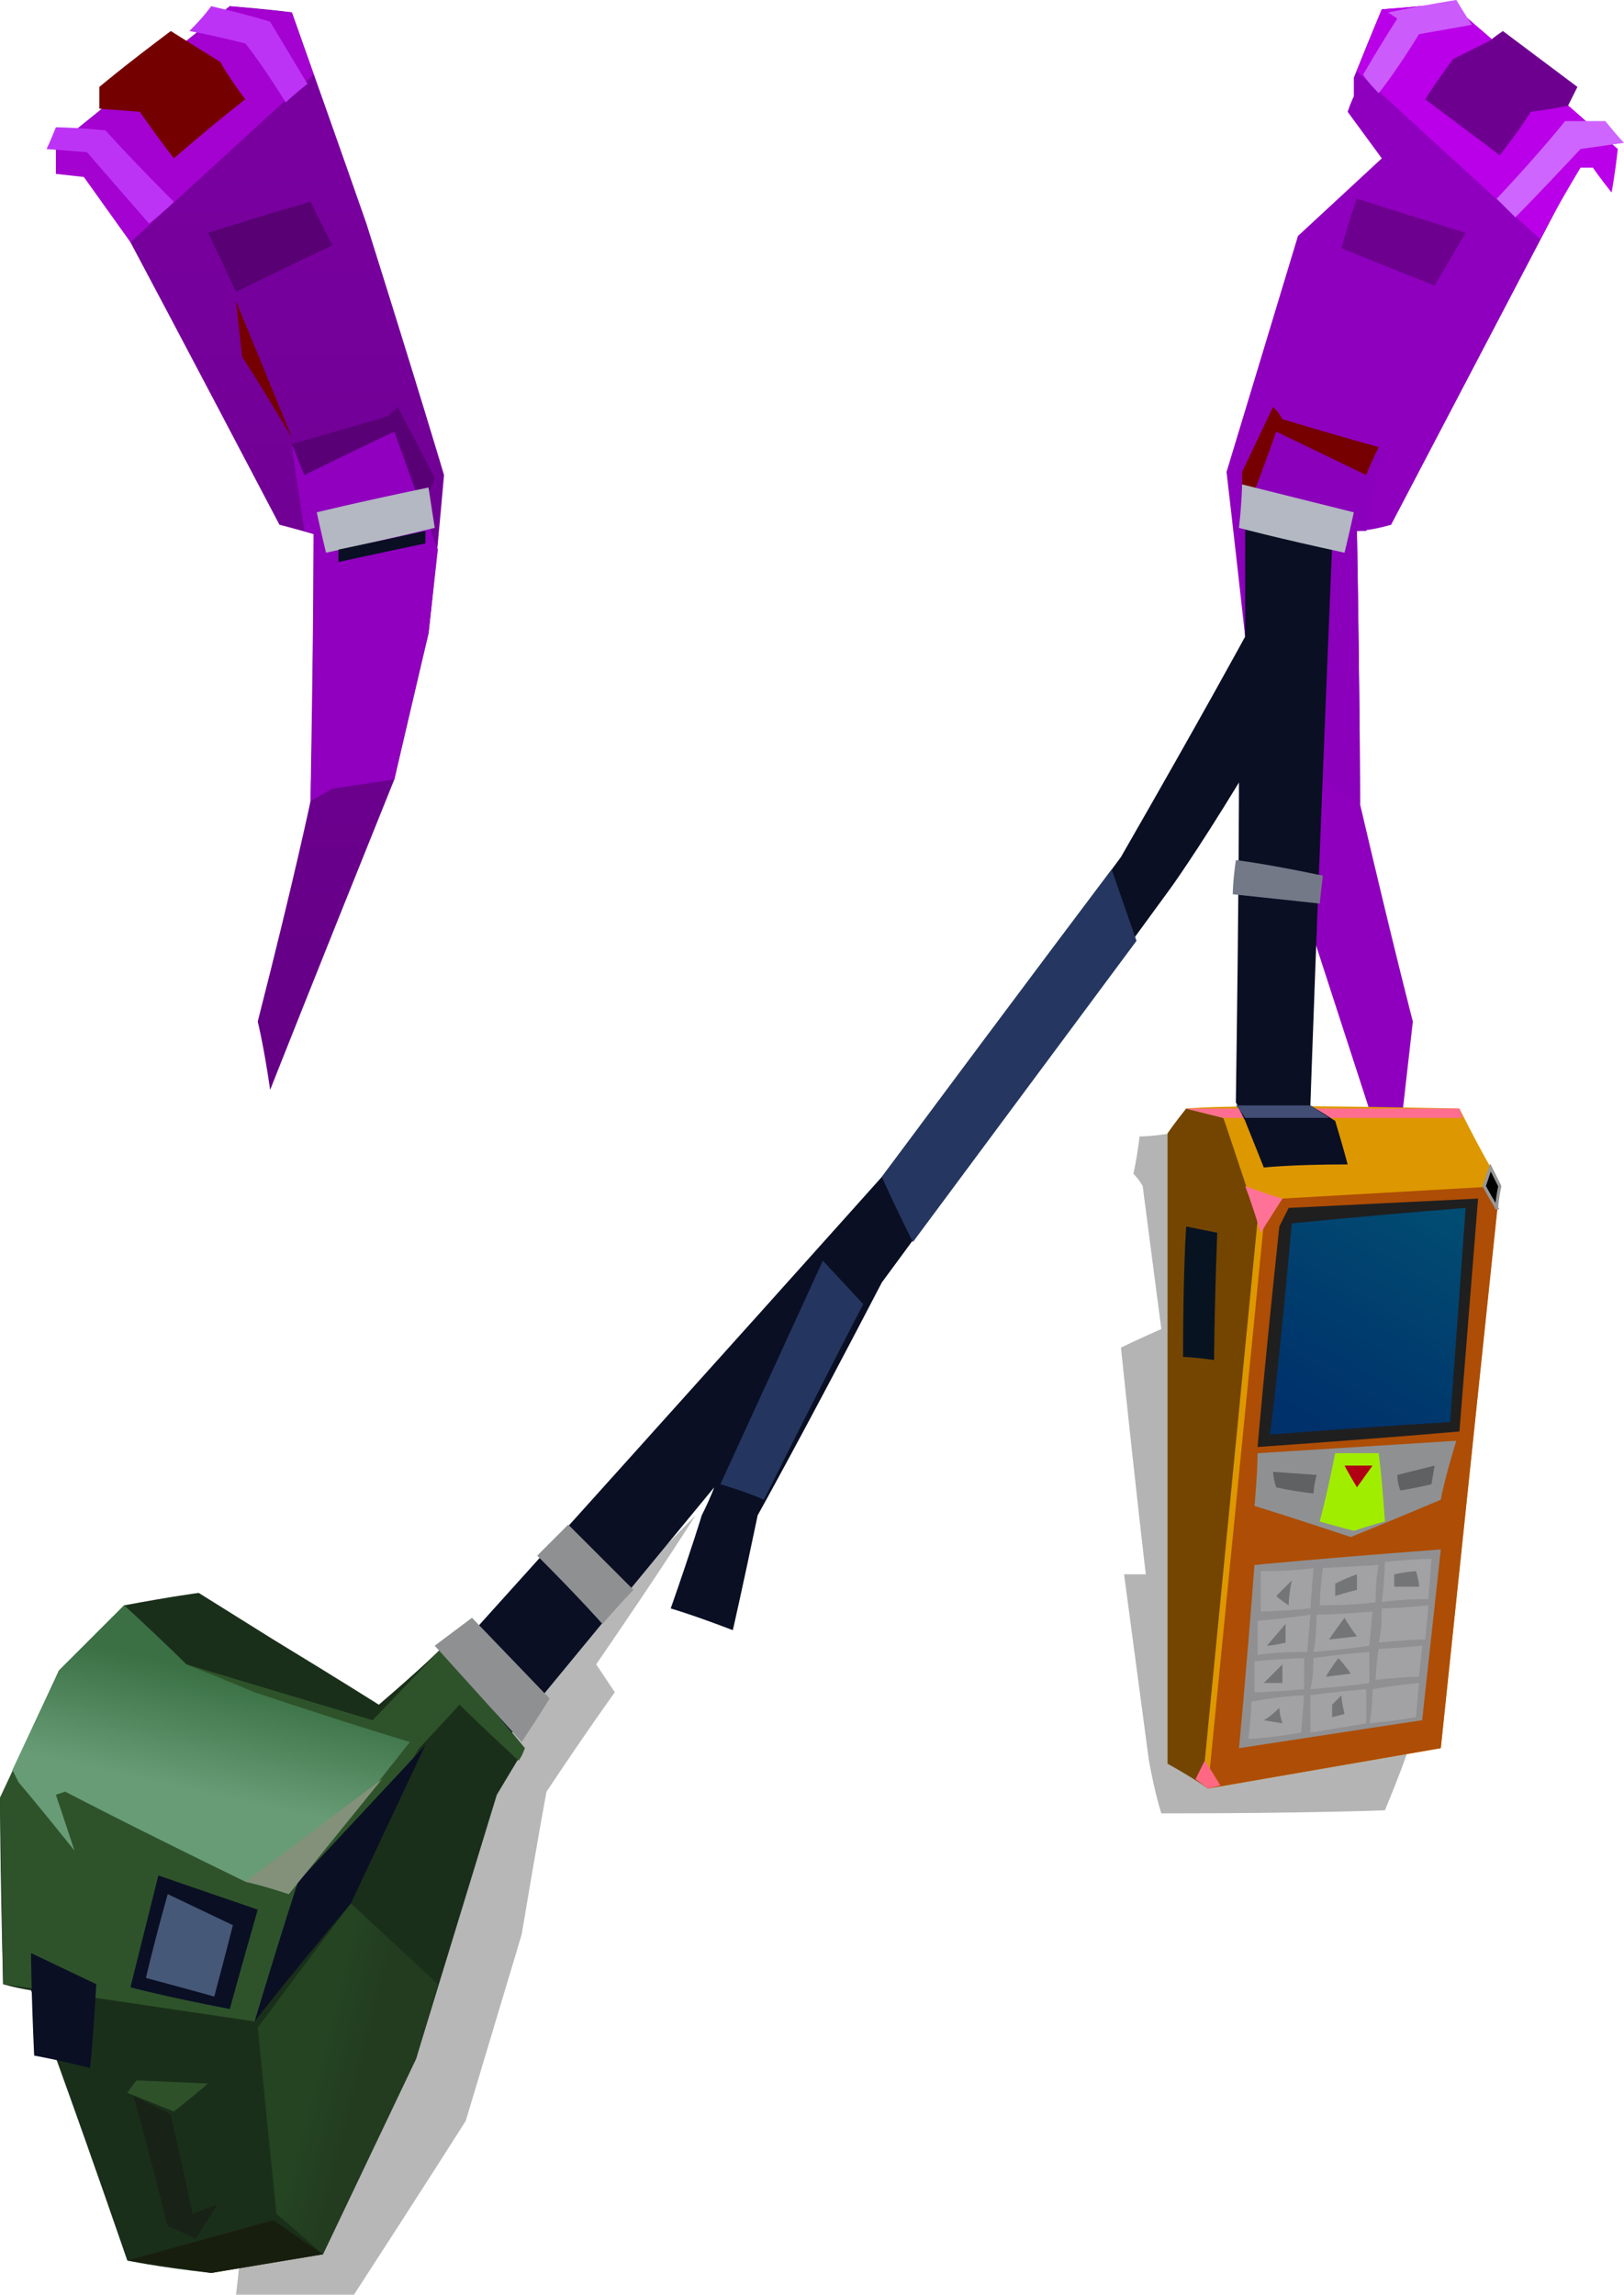<?xml version="1.0" encoding="UTF-8" standalone="no"?>
<svg
   width="523"
   height="739"
   viewBox="0 0 523 739"
   version="1.1"
   id="svg108"
   sodipodi:docname="cb-layer-1140.svg"
   xmlns:inkscape="http://www.inkscape.org/namespaces/inkscape"
   xmlns:sodipodi="http://sodipodi.sourceforge.net/DTD/sodipodi-0.dtd"
   xmlns="http://www.w3.org/2000/svg"
   xmlns:svg="http://www.w3.org/2000/svg">
  <sodipodi:namedview
     id="namedview110"
     pagecolor="#ffffff"
     bordercolor="#666666"
     borderopacity="1.0"
     inkscape:pageshadow="2"
     inkscape:pageopacity="0.0"
     inkscape:pagecheckerboard="0" />
  <defs
     id="defs22">
    <linearGradient
       x1="499.265"
       y1="361.375"
       x2="464.001"
       y2="429.869"
       id="id-98482"
       gradientTransform="scale(0.929,1.076)"
       gradientUnits="userSpaceOnUse">
      <stop
         stop-color="#014C72"
         offset="0%"
         id="stop2" />
      <stop
         stop-color="#00316B"
         offset="100%"
         id="stop4" />
    </linearGradient>
    <linearGradient
       x1="134.51"
       y1="30.438"
       x2="134.51"
       y2="210.063"
       id="id-98483"
       gradientTransform="scale(0.598,1.671)"
       gradientUnits="userSpaceOnUse">
      <stop
         stop-color="#79009F"
         offset="0%"
         id="stop7" />
      <stop
         stop-color="#640085"
         offset="100%"
         id="stop9" />
    </linearGradient>
    <linearGradient
       x1="161.997"
       y1="112.122"
       x2="145.806"
       y2="104.026"
       id="id-98484"
       gradientTransform="scale(0.716,1.396)"
       gradientUnits="userSpaceOnUse">
      <stop
         stop-color="#233C20"
         offset="0%"
         id="stop12" />
      <stop
         stop-color="#244422"
         offset="100%"
         id="stop14" />
    </linearGradient>
    <linearGradient
       x1="57.962"
       y1="29.787"
       x2="44.87"
       y2="72.338"
       id="id-98485"
       gradientTransform="scale(1.173,0.852)"
       gradientUnits="userSpaceOnUse">
      <stop
         stop-color="#3A7044"
         offset="0%"
         id="stop17" />
      <stop
         stop-color="#689C76"
         offset="100%"
         id="stop19" />
    </linearGradient>
  </defs>
  <g
     id="id-98486">
    <path
       d="m 78,717 c -1,15 -2,22 -2,22 25,0 38,0 38,0 24,-37 36,-56 36,-56 12,-40 18,-60 18,-60 5,-30 8,-46 8,-46 14,-21 22,-32 22,-32 -4,-6 -6,-9 -6,-9 22,-32 32,-48 32,-48 l -54,55 C 109,659 78,717 78,717 Z"
       fill="#000000"
       fill-opacity="0.285"
       id="id-98487" />
    <g
       transform="translate(395)"
       id="id-98488">
      <path
         d="M 6,205 C 2,169 0,152 0,152 L 23,76 50,51 39,36 c 1,-3 2,-5 2,-5 0,-4 0,-6 0,-6 C 47,10 50,3 50,3 64,2 71,1 71,1 c 32,28 48,42 48,42 -44,84 -66,126 -66,126 -7,2 -11,2 -11,2 1,59 1,88 1,88 11,47 17,70 17,70 -4,35 -6,53 -6,53 L 29,305 C 13,238 6,205 6,205 Z"
         fill="#8f00be"
         id="id-98489" />
      <path
         d="M 43,259 14,240 6,205 C 5,182 4,170 4,170 c 3,-9 5,-13 5,-13 5,-14 8,-21 8,-21 22,5 33,8 33,8 l -5,27 h -3 c 1,59 1,88 1,88 z"
         fill="#8b00ba"
         id="id-98490" />
      <path
         d="m 5,168 c 0,-10 0,-16 0,-16 l 10,-21 c 2,2 3,4 3,4 20,6 31,9 31,9 -3,6 -4,9 -4,9 L 16,139 C 9,159 5,168 5,168 Z"
         fill="#760000"
         id="id-98491" />
      <path
         d="M 67,92 C 47,84 37,80 37,80 40,69 42,64 42,64 L 77,75 C 70,87 67,92 67,92 Z"
         fill="#6e0090"
         id="id-98492" />
      <path
         d="M 101,77 42,23 50,3 C 64,2 72,1 72,1 c 36,31 54,47 54,47 -1,9 -2,14 -2,14 -4,-5 -6,-8 -6,-8 h -4 c -9,15 -13,23 -13,23 z"
         fill="#ba00e8"
         id="id-98493" />
      <path
         d="m 93,70 c -4,-4 -6,-6 -6,-6 15,-16 22,-25 22,-25 9,0 13,0 13,0 4,5 6,7 6,7 l -14,2 C 100,63 93,70 93,70 Z"
         fill="#ce65ff"
         id="id-98494" />
      <path
         d="M 49,30 C 45,26 44,24 44,24 51,12 55,6 55,6 L 52,4 C 67,1 74,0 74,0 c 3,5 5,8 5,8 L 62,11 C 54,24 49,30 49,30 Z"
         fill="#cc5bfc"
         id="id-98495" />
      <path
         d="m 64,32 c 16,12 24,18 24,18 7,-9 10,-14 10,-14 8,-1 12,-2 12,-2 2,-4 3,-6 3,-6 C 97,16 89,10 89,10 c -3,2 -4,3 -4,3 l -12,6 c -6,8 -9,13 -9,13 z"
         fill="#6e0090"
         id="id-98496" />
    </g>
    <path
       d="m 374,584 c 48,0 72,-1 72,-1 5,-12 7,-18 7,-18 -50,-134 -76,-200 -76,-200 -6,1 -10,1 -10,1 -1,8 -2,12 -2,12 2,2 3,4 3,4 4,31 6,46 6,46 -9,4 -13,6 -13,6 5,48 8,73 8,73 -5,0 -7,0 -7,0 l 8,60 c 2,11 4,17 4,17 z"
       fill="#000000"
       fill-opacity="0.296"
       id="id-98497" />
    <path
       d="m 382,357 c -4,5 -6,8 -6,8 0,135 0,203 0,203 9,5 13,8 13,8 12,-122 18,-183 18,-183 l -13,-33 c -8,-2 -12,-3 -12,-3 z"
       fill="#734500"
       id="id-98498" />
    <path
       d="m 382,357 c 12,-1 41,-1 88,0 8,16 13,24 13,24 l -19,182 -75,13 -1,-9 17,-174 -11,-33 c -8,-2 -12,-3 -12,-3 z"
       fill="#dd9700"
       id="id-98499" />
    <polygon
       points="389,576 464,563 483,382 413,386 407,394 "
       fill="#ae4d05"
       id="id-98500" />
    <path
       d="m 394,360 h 77 l -1,-3 h -88 c 8,2 12,3 12,3 z"
       fill="#ff6e91"
       id="id-98501" />
    <path
       d="m 401,382 c 8,3 12,4 12,4 l -7,11 c -3,-10 -5,-15 -5,-15 z"
       fill="#ff7297"
       id="id-98502" />
    <path
       d="m 482,389 c -3,-5 -4,-7 -4,-7 l 2,-6 3,6 c -1,5 -1,7 -1,7 z"
       stroke="#979797"
       id="id-98503" />
    <path
       d="m 464,483 c -19,8 -29,12 -29,12 -21,-7 -31,-10 -31,-10 1,-11 1,-17 1,-17 l 64,-4 c -4,13 -5,19 -5,19 z"
       fill="#8f9092"
       id="id-98504" />
    <path
       d="m 425,490 c 7,2 11,3 11,3 6,-2 10,-3 10,-3 -1,-15 -2,-22 -2,-22 h -14 c -3,15 -5,22 -5,22 z"
       fill="#a1ed00"
       id="id-98505" />
    <path
       d="m 433,472 c 6,0 9,0 9,0 l -5,7 c -3,-5 -4,-7 -4,-7 z"
       fill="#b10014"
       id="id-98506" />
    <path
       d="m 450,475 c 0,3 1,5 1,5 6,-1 10,-2 10,-2 l 1,-6 c -8,2 -12,3 -12,3 z"
       fill="#606162"
       id="id-98507" />
    <path
       d="m 423,481 c -8,-1 -12,-2 -12,-2 -1,-3 -1,-5 -1,-5 l 14,1 c -1,4 -1,6 -1,6 z"
       fill="#606162"
       id="id-98508" />
    <path
       d="m 405,466 c 43,-3 65,-5 65,-5 4,-50 6,-75 6,-75 -40,2 -61,3 -61,3 l -3,6 c -5,47 -7,71 -7,71 z"
       fill="#1f1f1f"
       id="id-98509" />
    <path
       d="m 416,394 c -4,45 -7,68 -7,68 39,-3 58,-4 58,-4 l 5,-69 c -37,3 -56,5 -56,5 z"
       fill="url(#id-98482)"
       id="id-98510"
       style="fill:url(#id-98482)" />
    <path
       d="m 391,438 c -7,-1 -10,-1 -10,-1 0,-28 1,-42 1,-42 l 10,2 c -1,27 -1,41 -1,41 z"
       fill="#071321"
       id="id-98511" />
    <path
       d="m 87,351 c -2,-14 -4,-22 -4,-22 12,-47 17,-71 17,-71 1,-58 1,-86 1,-86 -7,-2 -11,-3 -11,-3 C 58,108 42,78 42,78 34,62 30,55 30,55 22,49 18,47 18,47 55,17 74,2 74,2 c 13,1 20,2 20,2 16,45 24,68 24,68 17,54 25,81 25,81 -3,34 -5,51 -5,51 l -11,47 C 100,318 87,351 87,351 Z"
       fill="url(#id-98483)"
       id="id-98512"
       style="fill:url(#id-98483)" />
    <path
       d="m 100,258 7,-4 20,-3 c 7,-31 11,-47 11,-47 2,-18 3,-27 3,-27 -10,-27 -15,-41 -15,-41 -21,5 -32,8 -32,8 l 4,27 3,1 c 0,57 -1,86 -1,86 z"
       fill="#9000be"
       id="id-98513" />
    <path
       d="m 98,153 -4,-10 c 21,-6 31,-9 31,-9 2,-2 3,-3 3,-3 8,15 12,23 12,23 -3,7 -4,10 -4,10 l -9,-25 c -19,9 -29,14 -29,14 z"
       fill="#5a0077"
       id="id-98514" />
    <path
       d="m 102,165 c 2,9 3,13 3,13 23,-5 35,-8 35,-8 l -2,-13 c -24,5 -36,8 -36,8 z"
       fill="#b3b8c2"
       id="id-98515" />
    <path
       d="m 109,181 c 0,-2 0,-4 0,-4 19,-4 28,-6 28,-6 v 4 c -19,4 -28,6 -28,6 z"
       fill="#0a0f24"
       id="id-98516" />
    <path
       d="M 42,78 101,24 94,4 74,2 18,47 v 9 l 9,1 c 10,14 15,21 15,21 z"
       fill="#a402d0"
       id="id-98517" />
    <path
       d="m 48,72 c 5,-4 8,-7 8,-7 C 41,50 34,42 34,42 24,41 18,41 18,41 c -2,5 -3,7 -3,7 l 13,1 c 13,15 20,23 20,23 z"
       fill="#bc33f6"
       id="id-98518" />
    <path
       d="M 56,51 C 71,38 79,32 79,32 73,24 71,20 71,20 L 55,10 C 39,22 32,28 32,28 c 0,5 0,7 0,7 l 13,1 c 7,10 11,15 11,15 z"
       fill="#750000"
       id="id-98519" />
    <path
       d="M 92,33 C 84,20 79,14 79,14 67,11 61,10 61,10 66,5 68,2 68,2 81,5 87,7 87,7 l 12,20 c -5,4 -7,6 -7,6 z"
       fill="#bc33f6"
       id="id-98520" />
    <path
       d="M 76,94 C 70,81 67,75 67,75 89,68 100,65 100,65 l 7,14 C 86,89 76,94 76,94 Z"
       fill="#580074"
       id="id-98521" />
    <path
       d="M 94,141 C 84,124 78,115 78,115 L 76,97 c 12,29 18,44 18,44 z"
       fill="#750000"
       id="id-98522" />
    <path
       d="m 388,567 -3,6 4,3 4,-1 c -3,-5 -5,-8 -5,-8 z"
       fill="#ff6883"
       id="id-98523" />
    <g
       transform="translate(133,156)"
       id="id-98524">
      <path
         d="M 0,391 C 101,279 151,223 151,223 c 52,-69 77,-103 77,-103 27,-47 40,-71 40,-71 0,-24 0,-35 0,-35 19,4 28,6 28,6 -5,120 -7,180 -7,180 5,3 8,5 8,5 3,10 4,14 4,14 -18,0 -27,1 -27,1 -4,-10 -6,-15 -6,-15 -2,-4 -3,-6 -3,-6 1,-69 1,-103 1,-103 -14,23 -22,34 -22,34 -62,85 -93,127 -93,127 -26,50 -40,75 -40,75 -5,24 -8,37 -8,37 -13,-5 -20,-7 -20,-7 7,-20 10,-30 10,-30 3,-6 4,-9 4,-9 L 22,414 C 7,399 0,391 0,391 Z"
         fill="#0a0f24"
         id="id-98525" />
      <path
         d="m 268,204 c -2,-3 -3,-4 -3,-4 16,0 24,0 24,0 l 6,4 c -18,0 -27,0 -27,0 z"
         fill="#414d73"
         id="id-98526" />
      <path
         d="m 99,322 c 10,3 14,5 14,5 21,-42 32,-63 32,-63 l -13,-14 c -22,48 -33,72 -33,72 z"
         fill="#243660"
         id="id-98527" />
      <path
         d="m 161,244 c -7,-14 -10,-21 -10,-21 49,-66 74,-99 74,-99 l 8,23 z"
         fill="#253760"
         id="id-98528" />
      <path
         d="m 265,121 c -1,7 -1,11 -1,11 19,2 28,3 28,3 l 1,-9 c -19,-4 -28,-5 -28,-5 z"
         fill="#747987"
         id="id-98529" />
      <path
         d="m 300,22 c -23,-5 -34,-8 -34,-8 1,-9 1,-14 1,-14 l 36,9 c -2,9 -3,13 -3,13 z"
         fill="#b3b8c2"
         id="id-98530" />
    </g>
    <g
       transform="translate(0,491)"
       id="id-98531">
      <path
         d="m 404,13 c -3,39 -5,59 -5,59 39,-6 59,-9 59,-9 l 6,-55 c -40,3 -60,5 -60,5 z"
         fill="#909092"
         id="id-98532" />
      <path
         d="m 402,69 c 1,-8 1,-12 1,-12 11,-2 17,-2 17,-2 l -1,12 c -12,2 -17,2 -17,2 z"
         fill="#a2a2a4"
         id="id-98533" />
      <path
         d="m 404,54 c 0,-7 0,-10 0,-10 11,-1 16,-1 16,-1 v 10 c -11,1 -16,1 -16,1 z"
         fill="#a2a2a4"
         id="id-98534" />
      <path
         d="m 405,42 c 0,-8 0,-11 0,-11 11,-1 17,-2 17,-2 l -1,12 c -11,0 -16,1 -16,1 z"
         fill="#a2a2a4"
         id="id-98535" />
      <path
         d="m 406,28 c 0,-8 0,-13 0,-13 11,0 17,-1 17,-1 l -1,13 c -11,1 -16,1 -16,1 z"
         fill="#a2a2a4"
         id="id-98536" />
      <path
         d="m 425,26 c 12,0 18,-1 18,-1 0,-8 1,-12 1,-12 l -18,1 c -1,8 -1,12 -1,12 z"
         fill="#a2a2a4"
         id="id-98537" />
      <path
         d="m 424,29 c 0,8 -1,12 -1,12 12,-1 18,-2 18,-2 l 1,-11 c -12,1 -18,1 -18,1 z"
         fill="#a2a2a4"
         id="id-98538" />
      <path
         d="m 445,25 c 1,-8 1,-13 1,-13 10,-1 15,-1 15,-1 l -1,13 c -10,0 -15,1 -15,1 z"
         fill="#a2a2a4"
         id="id-98539" />
      <path
         d="m 445,27 c 0,8 -1,11 -1,11 10,-1 15,-1 15,-1 l 1,-11 c -10,1 -15,1 -15,1 z"
         fill="#a2a2a4"
         id="id-98540" />
      <path
         d="m 444,40 c -1,7 -1,10 -1,10 9,-1 14,-1 14,-1 l 1,-10 c -10,1 -14,1 -14,1 z"
         fill="#a2a2a4"
         id="id-98541" />
      <path
         d="m 442,53 c 0,7 -1,11 -1,11 10,-1 15,-2 15,-2 l 1,-11 c -10,1 -15,2 -15,2 z"
         fill="#a2a2a4"
         id="id-98542" />
      <path
         d="m 423,43 c 0,7 -1,10 -1,10 13,-1 19,-2 19,-2 V 41 c -12,1 -18,2 -18,2 z"
         fill="#a2a2a4"
         id="id-98543" />
      <path
         d="m 422,55 c 0,8 0,12 0,12 12,-2 18,-3 18,-3 V 53 c -12,1 -18,2 -18,2 z"
         fill="#a2a2a4"
         id="id-98544" />
      <path
         d="m 449,16 c 5,-1 7,-1 7,-1 1,3 1,5 1,5 h -8 c 0,-3 0,-4 0,-4 z"
         fill="#747577"
         id="id-98545" />
      <path
         d="m 437,16 c 0,3 0,5 0,5 -4,1 -7,2 -7,2 v -4 c 4,-2 7,-3 7,-3 z"
         fill="#747577"
         id="id-98546" />
      <path
         d="m 433,30 c -3,4 -5,7 -5,7 l 9,-1 c -3,-4 -4,-6 -4,-6 z"
         fill="#747577"
         id="id-98547" />
      <path
         d="m 431,43 c -3,4 -4,6 -4,6 l 8,-1 c -2,-3 -4,-5 -4,-5 z"
         fill="#747577"
         id="id-98548" />
      <path
         d="m 432,55 c -2,2 -3,3 -3,3 0,2 0,4 0,4 l 4,-1 c -1,-4 -1,-6 -1,-6 z"
         fill="#747577"
         id="id-98549" />
      <path
         d="m 413,45 c -4,4 -6,6 -6,6 h 6 c 0,-4 0,-6 0,-6 z"
         fill="#747577"
         id="id-98550" />
      <path
         d="m 414,38 c -4,1 -6,1 -6,1 l 6,-7 c 0,4 0,6 0,6 z"
         fill="#747577"
         id="id-98551" />
      <path
         d="m 415,26 c -3,-2 -4,-3 -4,-3 l 5,-5 c -1,5 -1,8 -1,8 z"
         fill="#747577"
         id="id-98552" />
      <path
         d="m 412,59 c -3,3 -5,4 -5,4 l 6,1 c -1,-3 -1,-5 -1,-5 z"
         fill="#747577"
         id="id-98553" />
      <g
         id="id-98554">
        <g
           transform="translate(0,22)"
           id="id-98555">
          <path
             d="m 104,213 c -24,4 -36,6 -36,6 C 50,217 41,215 41,215 21,157 10,128 10,128 4,127 1,126 1,126 0,86 0,66 0,66 13,39 19,25 19,25 33,11 40,4 40,4 56,1 64,0 64,0 c 16,10 24,15 24,15 23,14 34,21 34,21 14,-12 20,-18 20,-18 18,21 27,32 27,32 -6,10 -9,15 -9,15 l -26,85 c -20,42 -30,63 -30,63 z"
             fill="#1a2f1a"
             id="id-98556" />
          <path
             d="m 104,213 c -10,-9 -15,-13 -15,-13 -4,-40 -6,-60 -6,-60 20,-27 30,-40 30,-40 l 28,26 -7,24 c -20,42 -30,63 -30,63 z"
             fill="url(#id-98484)"
             id="id-98557"
             style="fill:url(#id-98484)" />
          <path
             d="m 169,50 c -1,3 -2,4 -2,4 C 154,42 148,36 148,36 L 135,50 82,138 1,126 0,66 19,25 40,4 c 13,12 20,19 20,19 l 60,18 22,-23 c 18,21 27,32 27,32 z"
             fill="#2e532a"
             id="id-98558" />
          <path
             d="M 24,83 C 12,68 6,61 6,61 L 4,57 19,25 40,4 c 13,12 20,19 20,19 15,6 22,9 22,9 33,11 50,16 50,16 C 106,81 93,97 93,97 84,94 79,93 79,93 40,74 21,64 21,64 l -3,1 c 4,12 6,18 6,18 z"
             fill="url(#id-98485)"
             id="id-98559"
             style="fill:url(#id-98485)" />
          <path
             d="m 74,134 c -21,-4 -32,-7 -32,-7 6,-24 9,-36 9,-36 l 32,11 c -6,21 -9,32 -9,32 z"
             fill="#0a0f24"
             id="id-98560" />
          <path
             d="m 47,124 c 15,4 22,6 22,6 4,-15 6,-23 6,-23 L 54,97 c -5,18 -7,27 -7,27 z"
             fill="#465877"
             id="id-98561" />
          <path
             d="m 29,153 c -12,-3 -18,-4 -18,-4 -1,-22 -1,-33 -1,-33 l 21,10 c -1,18 -2,27 -2,27 z"
             fill="#0a0f24"
             id="id-98562" />
          <path
             d="m 54,204 c -7,-28 -11,-42 -11,-42 8,4 12,6 12,6 5,22 7,32 7,32 5,-2 8,-3 8,-3 l -7,11 c -6,-3 -9,-4 -9,-4 z"
             fill="#192216"
             id="id-98563" />
          <path
             d="m 56,167 c -10,-4 -15,-6 -15,-6 2,-3 3,-4 3,-4 l 23,1 c -7,6 -11,9 -11,9 z"
             fill="#2e512a"
             id="id-98564" />
        </g>
        <path
           d="m 82,160 c 9,-30 14,-45 14,-45 27,-29 41,-44 41,-44 l -24,51 c -21,25 -31,38 -31,38 z"
           fill="#0a0f24"
           id="id-98565" />
        <path
           d="m 104,235 -16,-11 -47,13 27,4 c 24,-4 36,-6 36,-6 z"
           fill="#181e0d"
           id="id-98566" />
        <path
           d="m 79,115 c 19,-14 28,-21 28,-21 l 16,-12 -30,37 c -9,-3 -14,-4 -14,-4 z"
           fill="#83917a"
           id="id-98567" />
        <path
           d="m 140,39 c 19,21 28,31 28,31 6,-9 9,-14 9,-14 L 152,30 c -8,6 -12,9 -12,9 z"
           fill="#8f9092"
           id="id-98568" />
        <path
           d="M 194,32 C 201,24 204,21 204,21 190,7 183,0 183,0 l -10,10 c 14,14 21,22 21,22 z"
           fill="#8f9092"
           id="id-98569" />
      </g>
    </g>
  </g>
</svg>
